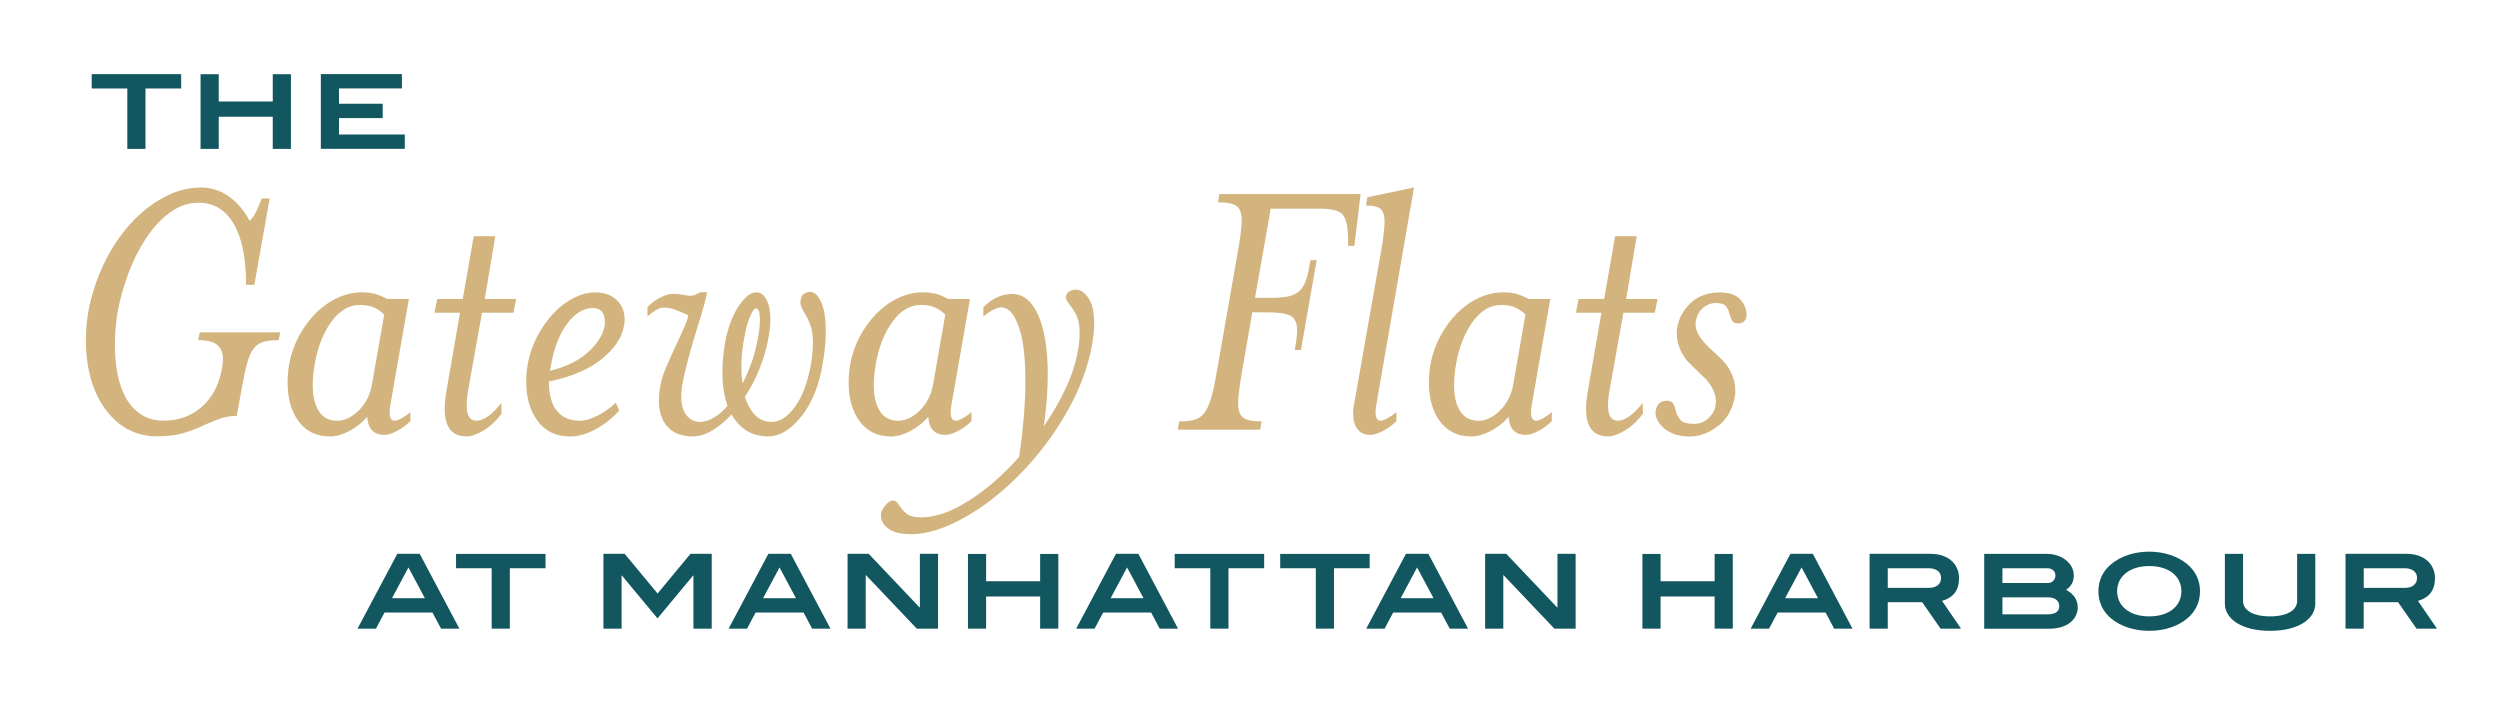<?xml version="1.0" encoding="UTF-8"?><svg id="Layer_1" xmlns="http://www.w3.org/2000/svg" width="411.36" height="116.34" viewBox="0 0 411.36 116.34"><defs><style>.cls-1{fill:#d3b47e;}.cls-2{fill:#125760;}</style></defs><path class="cls-1" d="M21.04,70.65c-1.42-.78-2.66-1.88-3.71-3.33-1.06-1.44-1.85-3.12-2.39-5.04-.54-1.92-.81-3.99-.81-6.23,0-1.55.13-3.12.39-4.72.52-2.76,1.37-5.38,2.55-7.88,1.18-2.5,2.64-4.69,4.36-6.59,1.72-1.9,3.59-3.37,5.59-4.43,2-1.06,3.99-1.58,5.98-1.58,1.68,0,3.21.47,4.59,1.42,1.38.95,2.54,2.3,3.49,4.07.34-.3.67-.74.97-1.32.3-.58.65-1.37,1.03-2.36h1.29l-2.52,14.21h-1.36c0-4.39-.68-7.74-2.04-10.05-1.36-2.3-3.28-3.46-5.78-3.46-1.68,0-3.25.54-4.72,1.62-1.46,1.08-2.78,2.5-3.94,4.26-1.16,1.77-2.13,3.7-2.91,5.81-.77,2.11-1.36,4.2-1.74,6.27-.3,1.81-.45,3.62-.45,5.43,0,1.68.14,3.26.42,4.75.28,1.49.74,2.81,1.39,3.97.65,1.16,1.49,2.08,2.52,2.75,1.03.67,2.26,1,3.68,1,2.46,0,4.55-.76,6.3-2.29,1.74-1.53,2.85-3.67,3.33-6.43.09-.52.13-.99.13-1.42,0-1.03-.31-1.81-.94-2.33-.62-.52-1.67-.78-3.13-.78l.26-1.29h13.24l-.26,1.29c-1.08,0-1.93.1-2.55.29-.62.19-1.14.55-1.55,1.07-.41.52-.75,1.26-1.03,2.23-.28.97-.57,2.29-.87,3.97l-.9,4.91c-.9,0-1.72.12-2.45.35-.73.24-1.64.59-2.71,1.07-1.38.65-2.64,1.13-3.78,1.45-1.14.32-2.55.49-4.23.49s-3.29-.39-4.72-1.16Z"/><path class="cls-1" d="M57.5,70.91c-1.14.6-2.21.91-3.2.91-2.2,0-3.91-.82-5.14-2.46-1.23-1.64-1.84-3.77-1.84-6.4,0-.99.09-2,.26-3.04.3-1.64.84-3.18,1.61-4.62.78-1.44,1.7-2.7,2.78-3.78,1.08-1.08,2.27-1.92,3.59-2.52,1.31-.6,2.64-.9,3.97-.9.86,0,1.59.09,2.2.26.6.17,1.27.45,2,.84h3.55l-3.04,17.38c-.09.47-.13.9-.13,1.29,0,.9.28,1.36.84,1.36.3,0,.72-.16,1.26-.48.54-.32.98-.63,1.32-.94v1.49c-.65.65-1.38,1.18-2.2,1.61-.82.43-1.51.65-2.07.65-1.77,0-2.71-.99-2.84-2.97-.82.95-1.8,1.72-2.94,2.33ZM63.22,51.79c-.43-.47-.97-.86-1.62-1.16-.65-.3-1.44-.45-2.39-.45-1.81,0-3.38.94-4.72,2.81-1.34,1.87-2.24,4.19-2.71,6.94-.22,1.25-.32,2.41-.32,3.49,0,1.77.33,3.18,1,4.23.67,1.06,1.67,1.58,3,1.58,1.25,0,2.44-.57,3.59-1.71s1.86-2.57,2.16-4.3l2-11.44Z"/><path class="cls-1" d="M76.98,64.51c-.13.86-.19,1.59-.19,2.2,0,1.68.54,2.52,1.62,2.52.52,0,1.12-.23,1.81-.68.69-.45,1.44-1.2,2.26-2.23l.06,1.74c-.86,1.16-1.84,2.08-2.94,2.75s-2.03,1-2.81,1c-2.41,0-3.62-1.51-3.62-4.52,0-.82.09-1.74.26-2.78l2.26-13.05h-4.2l.45-2.26h4.2l1.81-10.34h3.55l-1.74,10.34h5.17l-.45,2.26h-5.17l-2.33,13.05Z"/><path class="cls-1" d="M91.61,67.55c.84,1.12,2.12,1.68,3.84,1.68.82,0,1.78-.28,2.87-.84,1.1-.56,2.1-1.27,3-2.13l.58,1.29c-1.12,1.25-2.41,2.27-3.88,3.07-1.46.8-2.89,1.2-4.26,1.2-2.24,0-4-.84-5.27-2.52-1.27-1.68-1.91-3.85-1.91-6.53,0-.9.09-1.85.26-2.84.3-1.68.84-3.24,1.61-4.68.78-1.44,1.68-2.7,2.71-3.78,1.03-1.08,2.14-1.91,3.33-2.49,1.18-.58,2.34-.87,3.46-.87,1.46,0,2.64.42,3.52,1.26.88.84,1.32,1.91,1.32,3.2,0,.39-.04.75-.13,1.1-.3,1.85-1.5,3.64-3.59,5.36-2.09,1.72-5.01,2.97-8.75,3.75,0,2.07.42,3.66,1.26,4.78ZM96.72,57.99c1.53-1.38,2.44-2.8,2.75-4.26,0-.04.02-.17.06-.39v-.32c0-1.55-.67-2.33-2-2.33-1.51,0-2.9.84-4.17,2.52-1.27,1.68-2.16,3.94-2.68,6.78-.04.26-.11.6-.19,1.03,2.63-.65,4.71-1.66,6.23-3.04Z"/><path class="cls-1" d="M126.98,69.42c1.33,0,2.6-.82,3.81-2.46,1.21-1.64,2.09-3.98,2.65-7.04.22-1.29.32-2.46.32-3.49,0-1.16-.12-2.09-.36-2.78-.24-.69-.57-1.4-1-2.13-.47-.73-.71-1.33-.71-1.81l.06-.19v-.26c.09-.43.28-.74.58-.94.3-.19.65-.29,1.03-.29.65,0,1.23.55,1.74,1.65.52,1.1.78,2.7.78,4.81,0,1.59-.17,3.4-.52,5.43-.6,3.58-1.78,6.45-3.52,8.63-1.74,2.17-3.56,3.26-5.46,3.26-2.63,0-4.63-1.21-6.01-3.62-1.03,1.12-2.1,2-3.2,2.65-1.1.65-2.16.97-3.2.97-1.77,0-3.13-.52-4.1-1.55-.97-1.03-1.45-2.48-1.45-4.33,0-.69.06-1.42.19-2.2.17-1.03.49-2.11.97-3.23.47-1.12,1.1-2.5,1.87-4.14.56-1.21.98-2.13,1.26-2.78.28-.65.46-1.21.55-1.68-.13-.09-.35-.19-.65-.32-.69-.3-1.28-.54-1.78-.71-.5-.17-1.07-.26-1.71-.26-.35,0-.78.16-1.29.48-.52.32-.95.66-1.29,1v-1.55c.6-.65,1.3-1.17,2.1-1.58.8-.41,1.5-.61,2.1-.61.56,0,1.18.06,1.87.19.43.09.75.13.97.13.47,0,1.01-.19,1.61-.58h1.16c-.17,1.03-.69,2.91-1.55,5.62-1.25,4.01-2.09,7.17-2.52,9.5-.13.69-.19,1.34-.19,1.94,0,1.38.29,2.43.87,3.17.58.73,1.3,1.1,2.16,1.1.78,0,1.56-.24,2.36-.71.8-.47,1.54-1.12,2.23-1.94-.56-1.59-.84-3.42-.84-5.49,0-1.55.15-3.21.45-4.98.47-2.45,1.22-4.43,2.23-5.94,1.01-1.51,1.99-2.26,2.94-2.26.65,0,1.18.4,1.62,1.2.43.8.65,1.88.65,3.26,0,.95-.11,1.98-.32,3.1-.3,1.64-.79,3.29-1.45,4.98-.67,1.68-1.48,3.23-2.42,4.65.9,2.76,2.37,4.13,4.39,4.13ZM124.72,55.66c.21-1.21.32-2.22.32-3.04,0-1.25-.22-1.87-.65-1.87-.26,0-.57.41-.94,1.23-.37.82-.68,1.94-.94,3.36-.35,1.72-.52,3.4-.52,5.04,0,.91.06,1.81.19,2.71,1.25-2.41,2.09-4.89,2.52-7.43Z"/><path class="cls-1" d="M149.82,70.91c-1.14.6-2.21.91-3.2.91-2.2,0-3.91-.82-5.14-2.46-1.23-1.64-1.84-3.77-1.84-6.4,0-.99.09-2,.26-3.04.3-1.64.84-3.18,1.61-4.62.78-1.44,1.7-2.7,2.78-3.78,1.08-1.08,2.27-1.92,3.59-2.52,1.31-.6,2.64-.9,3.97-.9.86,0,1.59.09,2.2.26.6.17,1.27.45,2,.84h3.55l-3.04,17.38c-.09.47-.13.9-.13,1.29,0,.9.28,1.36.84,1.36.3,0,.72-.16,1.26-.48.54-.32.98-.63,1.32-.94v1.49c-.65.65-1.38,1.18-2.2,1.61-.82.43-1.51.65-2.07.65-1.77,0-2.71-.99-2.84-2.97-.82.95-1.8,1.72-2.94,2.33ZM155.54,51.79c-.43-.47-.97-.86-1.62-1.16-.65-.3-1.44-.45-2.39-.45-1.81,0-3.38.94-4.72,2.81-1.34,1.87-2.24,4.19-2.71,6.94-.22,1.25-.32,2.41-.32,3.49,0,1.77.33,3.18,1,4.23.67,1.06,1.67,1.58,3,1.58,1.25,0,2.44-.57,3.59-1.71,1.14-1.14,1.86-2.57,2.17-4.3l2-11.44Z"/><path class="cls-1" d="M175.47,63.64c.97-2.13,1.6-4.15,1.91-6.04.17-.99.26-1.92.26-2.78,0-1.16-.14-2.07-.42-2.71s-.66-1.27-1.13-1.87c-.47-.56-.71-1.01-.71-1.36.04-.39.23-.69.55-.9.32-.22.68-.32,1.07-.32.78,0,1.47.46,2.1,1.39.62.93.94,2.29.94,4.1,0,1.08-.11,2.22-.32,3.42-.65,3.75-2.05,7.51-4.2,11.27-2.15,3.77-4.73,7.17-7.72,10.21-2.99,3.04-6.08,5.44-9.27,7.2-3.19,1.76-6.07,2.65-8.66,2.65-1.64,0-2.86-.3-3.68-.9-.82-.6-1.23-1.31-1.23-2.13v-.39c.09-.43.35-.89.77-1.39.43-.5.84-.74,1.23-.74.35,0,.69.28,1.03.84.39.6.83,1.08,1.32,1.42.5.34,1.26.52,2.29.52,2.33,0,4.93-.92,7.82-2.75,2.88-1.83,5.64-4.23,8.27-7.2.69-4.69,1.03-8.87,1.03-12.53,0-3.96-.38-6.97-1.13-9.01-.75-2.05-1.69-3.07-2.81-3.07-.43,0-.97.18-1.62.55-.65.37-1.1.7-1.36,1v-1.55c.65-.69,1.38-1.23,2.2-1.62.82-.39,1.66-.58,2.52-.58,1.85,0,3.29,1.17,4.33,3.52,1.03,2.35,1.55,5.61,1.55,9.79,0,2.58-.22,5.41-.65,8.46,1.51-2.2,2.75-4.36,3.71-6.49Z"/><path class="cls-1" d="M206.51,49.01h2.39c1.29,0,2.3-.07,3.04-.23.73-.15,1.33-.43,1.81-.84.47-.41.85-1.01,1.13-1.81.28-.8.53-1.91.74-3.33h1.03l-2.58,14.79h-1.03c.26-1.38.39-2.46.39-3.23,0-1.21-.36-2-1.07-2.39-.71-.39-2.01-.58-3.91-.58h-2.39l-1.81,10.4c-.34,2.11-.52,3.62-.52,4.52,0,1.21.28,2.01.84,2.42.56.41,1.57.61,3.04.61l-.26,1.36h-13.57l.26-1.36c1.08,0,1.93-.1,2.55-.29.62-.19,1.14-.55,1.55-1.07.41-.52.76-1.26,1.07-2.23.3-.97.6-2.29.9-3.97l3.68-21c.34-1.98.52-3.47.52-4.46,0-1.21-.28-2.01-.84-2.42-.56-.41-1.57-.61-3.04-.61l.19-1.36h23.26l-1.03,8.53h-1.03v-1.29c-.04-1.9-.33-3.18-.87-3.84-.54-.67-1.84-1-3.91-1h-7.95l-2.58,14.67Z"/><path class="cls-1" d="M227.83,36.6c0-1.12-.23-1.86-.68-2.23-.45-.37-1.24-.55-2.36-.55l.19-1.36,7.69-1.62-6.2,35.73c-.09.47-.13.9-.13,1.29,0,.9.28,1.36.84,1.36.3,0,.72-.16,1.26-.48.54-.32.98-.63,1.33-.94v1.49c-.65.65-1.38,1.18-2.2,1.61-.82.43-1.51.65-2.07.65-.95,0-1.66-.31-2.13-.94-.47-.62-.71-1.45-.71-2.49v-.52c.04-.3.06-.5.06-.58l4.52-25.65c.39-2.24.58-3.83.58-4.78Z"/><path class="cls-1" d="M245.3,70.91c-1.14.6-2.21.91-3.2.91-2.2,0-3.91-.82-5.14-2.46-1.23-1.64-1.84-3.77-1.84-6.4,0-.99.09-2,.26-3.04.3-1.64.84-3.18,1.62-4.62s1.7-2.7,2.78-3.78c1.08-1.08,2.27-1.92,3.59-2.52,1.31-.6,2.64-.9,3.97-.9.86,0,1.59.09,2.2.26.6.17,1.27.45,2,.84h3.55l-3.04,17.38c-.09.47-.13.9-.13,1.29,0,.9.28,1.36.84,1.36.3,0,.72-.16,1.26-.48.54-.32.98-.63,1.32-.94v1.49c-.65.65-1.38,1.18-2.2,1.61-.82.43-1.51.65-2.07.65-1.77,0-2.71-.99-2.84-2.97-.82.95-1.8,1.72-2.94,2.33ZM251.02,51.79c-.43-.47-.97-.86-1.62-1.16-.65-.3-1.44-.45-2.39-.45-1.81,0-3.38.94-4.72,2.81-1.33,1.87-2.24,4.19-2.71,6.94-.22,1.25-.32,2.41-.32,3.49,0,1.77.33,3.18,1,4.23.67,1.06,1.67,1.58,3,1.58,1.25,0,2.44-.57,3.58-1.71s1.86-2.57,2.16-4.3l2-11.44Z"/><path class="cls-1" d="M264.78,64.51c-.13.86-.19,1.59-.19,2.2,0,1.68.54,2.52,1.62,2.52.52,0,1.12-.23,1.81-.68.69-.45,1.44-1.2,2.26-2.23l.07,1.74c-.86,1.16-1.84,2.08-2.94,2.75-1.1.67-2.04,1-2.81,1-2.41,0-3.62-1.51-3.62-4.52,0-.82.09-1.74.26-2.78l2.26-13.05h-4.2l.45-2.26h4.2l1.81-10.34h3.55l-1.74,10.34h5.17l-.45,2.26h-5.17l-2.33,13.05Z"/><path class="cls-1" d="M282.74,70.04c-1.46,1.18-3.04,1.78-4.72,1.78s-3.09-.42-4.1-1.26c-1.01-.84-1.52-1.75-1.52-2.75,0-.09.02-.15.07-.19v-.19c.21-.99.82-1.49,1.81-1.49.43,0,.74.12.94.35.19.24.36.61.48,1.13.17.73.45,1.3.84,1.71.39.41,1.14.61,2.26.61.9,0,1.69-.32,2.36-.97.67-.65,1.04-1.36,1.13-2.13v-.26c.04-.13.06-.24.06-.32,0-.73-.21-1.46-.61-2.2-.41-.73-.85-1.31-1.32-1.74l-2.33-2.26c-.65-.6-1.17-1.36-1.58-2.26s-.61-1.81-.61-2.71v-.45c.04-.21.06-.37.06-.45.26-1.59,1-2.97,2.23-4.13,1.23-1.16,2.83-1.74,4.81-1.74,1.51,0,2.62.38,3.33,1.13.71.75,1.07,1.65,1.07,2.68-.13.86-.6,1.29-1.42,1.29-.43,0-.73-.12-.9-.36-.17-.24-.32-.59-.45-1.07-.17-.65-.4-1.13-.68-1.45-.28-.32-.83-.48-1.65-.48-.73,0-1.41.26-2.04.77-.62.52-1.02,1.21-1.2,2.07,0,.09-.02.22-.06.39v.39c0,.99.67,2.15,2,3.49l2.33,2.2c.69.69,1.23,1.48,1.62,2.36.39.88.58,1.76.58,2.62v.52c-.04.26-.06.43-.06.52-.35,2.07-1.25,3.69-2.71,4.88Z"/><path class="cls-2" d="M23.94,14.56v9.94h-2.99v-9.94h-5.86v-2.36h14.72v2.36h-5.86Z"/><path class="cls-2" d="M44.88,24.5v-5.29h-8.89v5.29h-2.99v-12.29h2.99v4.49h8.89v-4.49h2.99v12.29h-2.99Z"/><path class="cls-2" d="M52.79,24.5v-12.31h13.34v2.36h-10.35v2.52h7.19v2.36h-7.19v2.7h10.83v2.36h-13.82Z"/><path class="cls-2" d="M72.57,103.44l-1.41-2.65h-7.89l-1.41,2.65h-3.03l6.54-12.31h3.69l6.53,12.31h-3.03ZM67.2,93.38l-2.7,5.05h5.41l-2.7-5.05Z"/><path class="cls-2" d="M83.89,93.5v9.94h-2.99v-9.94h-5.86v-2.36h14.72v2.36h-5.86Z"/><path class="cls-2" d="M114.1,103.44v-8.74h-.05l-5.86,7.05-5.86-7.05h-.05v8.74h-2.99v-12.31h3.5l5.41,6.53,5.41-6.53h3.5v12.31h-2.99Z"/><path class="cls-2" d="M133.63,103.44l-1.41-2.65h-7.89l-1.41,2.65h-3.03l6.54-12.31h3.69l6.53,12.31h-3.03ZM128.26,93.38l-2.7,5.05h5.41l-2.7-5.05Z"/><path class="cls-2" d="M150.85,103.44l-8.35-8.79h-.05v8.79h-2.99v-12.31h3.48l8.35,8.8h.07v-8.8h2.99v12.31h-3.5Z"/><path class="cls-2" d="M171.15,103.44v-5.29h-8.89v5.29h-2.99v-12.29h2.99v4.49h8.89v-4.49h2.99v12.29h-2.99Z"/><path class="cls-2" d="M190.82,103.44l-1.41-2.65h-7.89l-1.41,2.65h-3.03l6.54-12.31h3.69l6.53,12.31h-3.03ZM185.45,93.38l-2.7,5.05h5.41l-2.7-5.05Z"/><path class="cls-2" d="M202.14,93.5v9.94h-2.99v-9.94h-5.86v-2.36h14.72v2.36h-5.86Z"/><path class="cls-2" d="M219.5,93.5v9.94h-2.99v-9.94h-5.86v-2.36h14.72v2.36h-5.86Z"/><path class="cls-2" d="M238.54,103.44l-1.41-2.65h-7.89l-1.41,2.65h-3.03l6.54-12.31h3.69l6.53,12.31h-3.03ZM233.17,93.38l-2.7,5.05h5.41l-2.7-5.05Z"/><path class="cls-2" d="M255.76,103.44l-8.35-8.79h-.05v8.79h-2.99v-12.31h3.48l8.35,8.8h.07v-8.8h2.99v12.31h-3.5Z"/><path class="cls-2" d="M282.13,103.44v-5.29h-8.89v5.29h-2.99v-12.29h2.99v4.49h8.89v-4.49h2.99v12.29h-2.99Z"/><path class="cls-2" d="M301.8,103.44l-1.41-2.65h-7.89l-1.41,2.65h-3.03l6.54-12.31h3.69l6.53,12.31h-3.03ZM296.43,93.38l-2.7,5.05h5.41l-2.7-5.05Z"/><path class="cls-2" d="M319.31,103.44l-3.03-4.35h-5.66v4.35h-2.99v-12.31h10.08c2.8,0,4.64,1.63,4.64,4.03,0,1.94-.95,3.2-2.8,3.71l3.13,4.57h-3.37ZM319.39,95.08c0-.93-.75-1.58-2.02-1.58h-6.75v3.23h6.76c1.28,0,2.01-.63,2.01-1.65Z"/><path class="cls-2" d="M341.88,99.91c0,2.04-1.77,3.54-4.66,3.54h-10.73v-12.31h10.39c1.39,0,2.7.56,3.52,1.46.54.59.83,1.33.83,2.09,0,1.02-.39,1.75-1.26,2.36,1.22.68,1.9,1.58,1.9,2.86ZM338.21,94.69c0-.7-.54-1.19-1.34-1.19h-7.38v2.43h7.5c.66,0,1.22-.53,1.22-1.24ZM338.84,99.75c0-.87-.68-1.46-1.8-1.46h-7.55v2.79h7.5c1.21,0,1.85-.49,1.85-1.33Z"/><path class="cls-2" d="M359.88,101.78c-1.55,1.28-3.74,2.02-6.25,2.02s-4.71-.75-6.24-2.02c-1.39-1.16-2.11-2.7-2.11-4.5s.73-3.32,2.12-4.47c1.56-1.29,3.79-2.04,6.24-2.04s4.69.76,6.24,2.04c1.39,1.16,2.12,2.69,2.12,4.47s-.73,3.35-2.12,4.5ZM353.65,93.14c-3.21,0-5.29,1.7-5.29,4.13s2.02,4.15,5.27,4.15,5.3-1.67,5.3-4.15-2.06-4.13-5.29-4.13Z"/><path class="cls-2" d="M373.54,103.8c-4.61,0-7.45-1.9-7.45-4.5v-8.16h2.99v7.75c0,1.51,1.62,2.53,4.45,2.53s4.45-1.04,4.45-2.53v-7.75h2.99v8.16c0,2.6-2.84,4.5-7.45,4.5Z"/><path class="cls-2" d="M397.62,103.44l-3.03-4.35h-5.66v4.35h-2.99v-12.31h10.08c2.8,0,4.64,1.63,4.64,4.03,0,1.94-.95,3.2-2.8,3.71l3.13,4.57h-3.37ZM397.71,95.08c0-.93-.75-1.58-2.02-1.58h-6.75v3.23h6.76c1.28,0,2.01-.63,2.01-1.65Z"/></svg>